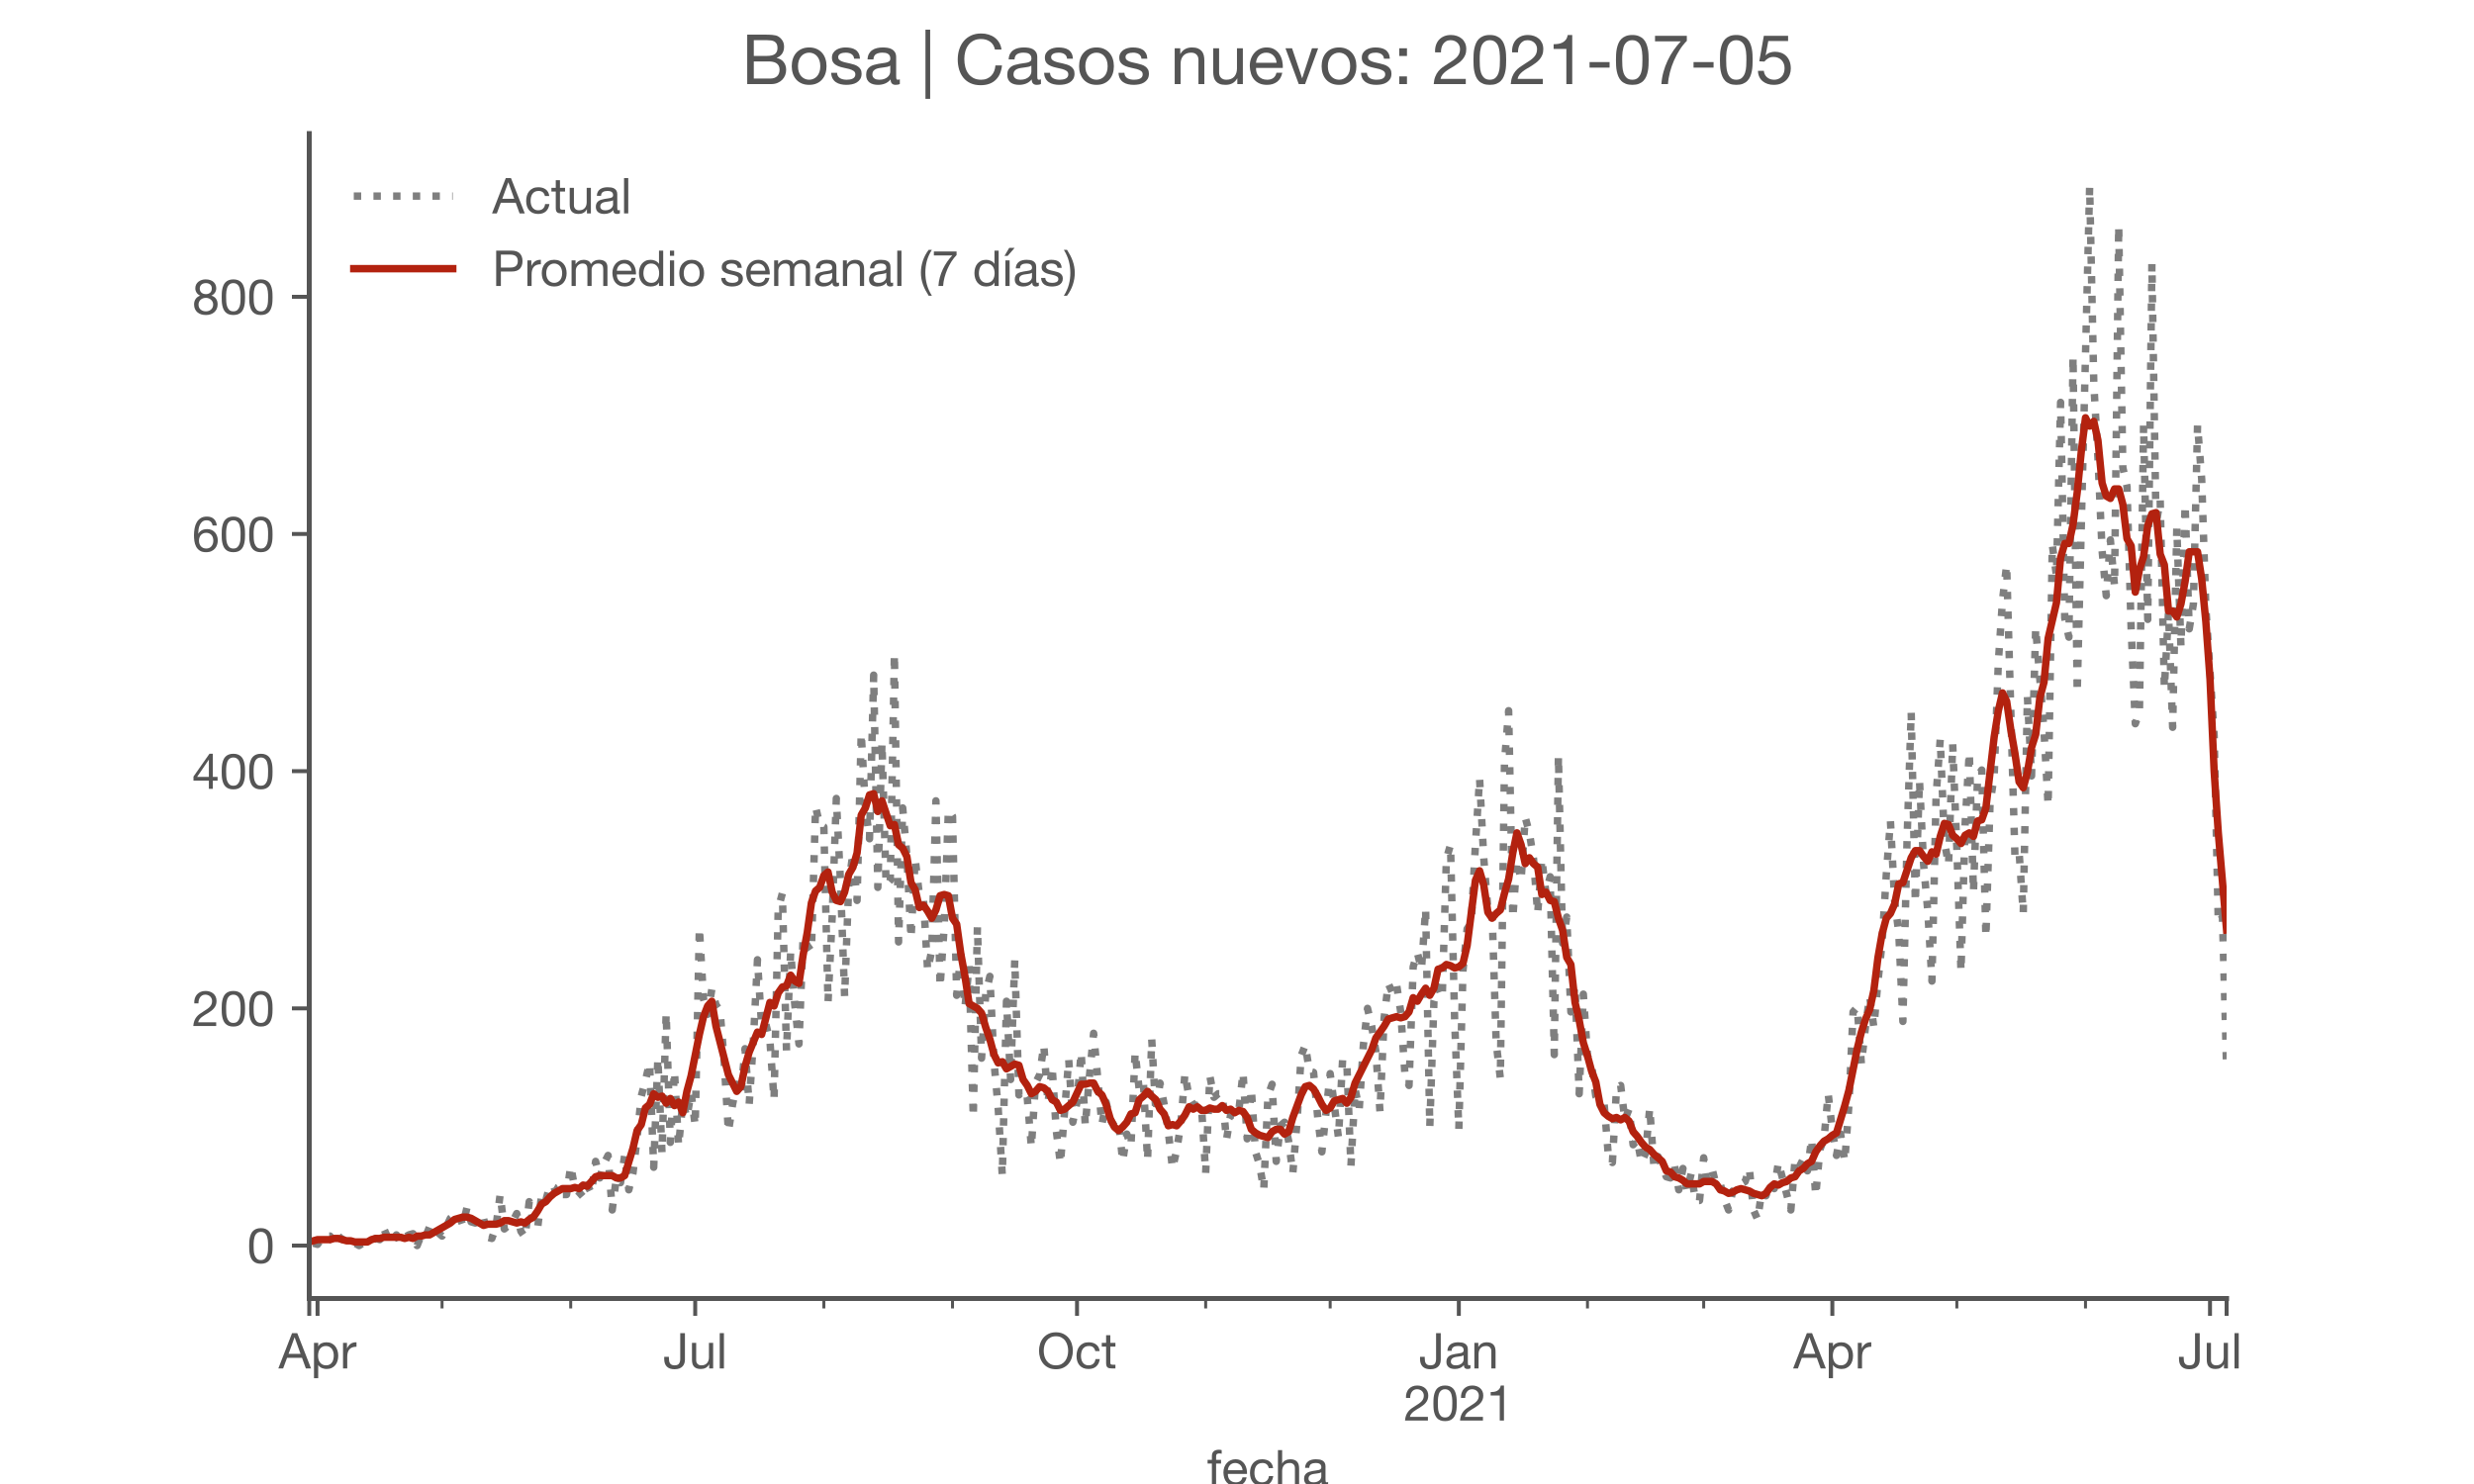 <?xml version="1.0" encoding="utf-8" standalone="no"?>
<!DOCTYPE svg PUBLIC "-//W3C//DTD SVG 1.1//EN"
  "http://www.w3.org/Graphics/SVG/1.1/DTD/svg11.dtd">
<!-- Created with matplotlib (https://matplotlib.org/) -->
<svg height="300pt" version="1.1" viewBox="0 0 500 300" width="500pt" xmlns="http://www.w3.org/2000/svg" xmlns:xlink="http://www.w3.org/1999/xlink">
 <defs>
  <style type="text/css">*{stroke-linecap:butt;stroke-linejoin:round;}</style>
 </defs>
 <g id="figure_1">
  <g id="patch_1">
   <path d="M 0 300 
L 500 300 
L 500 0 
L 0 0 
z
" style="fill:#ffffff;"/>
  </g>
  <g id="axes_1">
   <g id="patch_2">
    <path d="M 62.5 262.5 
L 450 262.5 
L 450 27 
L 62.5 27 
z
" style="fill:#ffffff;"/>
   </g>
   <g id="matplotlib.axis_1">
    <g id="xtick_1">
     <g id="line2d_1">
      <defs>
       <path d="M 0 0 
L 0 3.5 
" id="ma4891b07fe" style="stroke:#555555;stroke-width:0.8;"/>
      </defs>
      <g>
       <use style="fill:#555555;stroke:#555555;stroke-width:0.8;" x="62.5" xlink:href="#ma4891b07fe" y="262.5"/>
      </g>
     </g>
    </g>
    <g id="xtick_2">
     <g id="line2d_2">
      <g>
       <use style="fill:#555555;stroke:#555555;stroke-width:0.8;" x="64.177" xlink:href="#ma4891b07fe" y="262.5"/>
      </g>
     </g>
     <g id="text_1">
      <!-- Apr -->
      <g style="fill:#555555;" transform="translate(56.308 276.641)scale(0.1 -0.1)">
       <defs>
        <path d="M 20.094 29.5 
L 32.203 62.797 
L 32.406 62.797 
L 44.297 29.5 
z
M 27.203 71.406 
L -0.594 0 
L 9.094 0 
L 17.094 21.5 
L 47.297 21.5 
L 55.094 0 
L 65.594 0 
L 37.703 71.406 
z
" id="HelveticaNeue-65"/>
        <path d="M 6.703 51.703 
L 6.703 -19.703 
L 15.203 -19.703 
L 15.203 6.906 
L 15.406 6.906 
Q 16.797 4.594 18.844 3.047 
Q 20.906 1.5 23.203 0.594 
Q 25.5 -0.297 27.844 -0.688 
Q 30.203 -1.094 32.094 -1.094 
Q 38 -1.094 42.453 1 
Q 46.906 3.094 49.844 6.75 
Q 52.797 10.406 54.25 15.297 
Q 55.703 20.203 55.703 25.703 
Q 55.703 31.203 54.203 36.094 
Q 52.703 41 49.75 44.75 
Q 46.797 48.5 42.344 50.703 
Q 37.906 52.906 31.906 52.906 
Q 26.5 52.906 22 50.953 
Q 17.5 49 15.406 44.703 
L 15.203 44.703 
L 15.203 51.703 
z
M 46.703 26.297 
Q 46.703 22.5 45.891 18.891 
Q 45.094 15.297 43.297 12.5 
Q 41.5 9.703 38.547 8 
Q 35.594 6.297 31.203 6.297 
Q 26.797 6.297 23.688 7.938 
Q 20.594 9.594 18.641 12.297 
Q 16.703 15 15.797 18.547 
Q 14.906 22.094 14.906 25.906 
Q 14.906 29.5 15.75 33 
Q 16.594 36.5 18.5 39.25 
Q 20.406 42 23.406 43.703 
Q 26.406 45.406 30.703 45.406 
Q 34.797 45.406 37.844 43.797 
Q 40.906 42.203 42.844 39.5 
Q 44.797 36.797 45.75 33.344 
Q 46.703 29.906 46.703 26.297 
z
" id="HelveticaNeue-112"/>
        <path d="M 6.094 51.703 
L 6.094 0 
L 14.594 0 
L 14.594 23 
Q 14.594 28 15.594 31.844 
Q 16.594 35.703 18.797 38.391 
Q 21 41.094 24.594 42.5 
Q 28.203 43.906 33.297 43.906 
L 33.297 52.906 
Q 26.406 53.094 21.906 50.094 
Q 17.406 47.094 14.297 40.797 
L 14.094 40.797 
L 14.094 51.703 
z
" id="HelveticaNeue-114"/>
       </defs>
       <use xlink:href="#HelveticaNeue-65"/>
       <use x="64.8" xlink:href="#HelveticaNeue-112"/>
       <use x="124.1" xlink:href="#HelveticaNeue-114"/>
      </g>
     </g>
    </g>
    <g id="xtick_3">
     <g id="line2d_3">
      <g>
       <use style="fill:#555555;stroke:#555555;stroke-width:0.8;" x="140.503" xlink:href="#ma4891b07fe" y="262.5"/>
      </g>
     </g>
     <g id="text_2">
      <!-- Jul -->
      <g style="fill:#555555;" transform="translate(134.018 276.641)scale(0.1 -0.1)">
       <defs>
        <path d="M 44.094 17.797 
L 44.094 71.406 
L 34.594 71.406 
L 34.594 19.203 
Q 34.594 13.297 32.141 9.797 
Q 29.703 6.297 23.203 6.297 
Q 19.703 6.297 17.453 7.344 
Q 15.203 8.406 13.953 10.297 
Q 12.703 12.203 12.203 14.797 
Q 11.703 17.406 11.703 20.5 
L 11.703 23.5 
L 2.203 23.5 
L 2.203 19.094 
Q 2.203 8.906 7.594 3.656 
Q 13 -1.594 23 -1.594 
Q 29 -1.594 33.047 0.047 
Q 37.094 1.703 39.547 4.453 
Q 42 7.203 43.047 10.703 
Q 44.094 14.203 44.094 17.797 
z
" id="HelveticaNeue-74"/>
        <path d="M 49.203 0 
L 49.203 51.703 
L 40.703 51.703 
L 40.703 22.5 
Q 40.703 19 39.75 16.047 
Q 38.797 13.094 36.891 10.891 
Q 35 8.703 32.141 7.5 
Q 29.297 6.297 25.406 6.297 
Q 20.5 6.297 17.703 9.094 
Q 14.906 11.906 14.906 16.703 
L 14.906 51.703 
L 6.406 51.703 
L 6.406 17.703 
Q 6.406 13.5 7.25 10.047 
Q 8.094 6.594 10.188 4.094 
Q 12.297 1.594 15.688 0.25 
Q 19.094 -1.094 24.203 -1.094 
Q 29.906 -1.094 34.094 1.156 
Q 38.297 3.406 41 8.203 
L 41.203 8.203 
L 41.203 0 
z
" id="HelveticaNeue-117"/>
        <path d="M 6.906 71.406 
L 6.906 0 
L 15.406 0 
L 15.406 71.406 
z
" id="HelveticaNeue-108"/>
       </defs>
       <use xlink:href="#HelveticaNeue-74"/>
       <use x="51.9" xlink:href="#HelveticaNeue-117"/>
       <use x="107.5" xlink:href="#HelveticaNeue-108"/>
      </g>
     </g>
    </g>
    <g id="xtick_4">
     <g id="line2d_4">
      <g>
       <use style="fill:#555555;stroke:#555555;stroke-width:0.8;" x="217.668" xlink:href="#ma4891b07fe" y="262.5"/>
      </g>
     </g>
     <g id="text_3">
      <!-- Oct -->
      <g style="fill:#555555;" transform="translate(209.608 276.641)scale(0.1 -0.1)">
       <defs>
        <path d="M 13.297 35.703 
Q 13.297 41.094 14.688 46.344 
Q 16.094 51.594 19.094 55.797 
Q 22.094 60 26.797 62.547 
Q 31.5 65.094 38 65.094 
Q 44.5 65.094 49.203 62.547 
Q 53.906 60 56.906 55.797 
Q 59.906 51.594 61.297 46.344 
Q 62.703 41.094 62.703 35.703 
Q 62.703 30.297 61.297 25.047 
Q 59.906 19.797 56.906 15.594 
Q 53.906 11.406 49.203 8.844 
Q 44.5 6.297 38 6.297 
Q 31.5 6.297 26.797 8.844 
Q 22.094 11.406 19.094 15.594 
Q 16.094 19.797 14.688 25.047 
Q 13.297 30.297 13.297 35.703 
z
M 3.797 35.703 
Q 3.797 28.406 5.938 21.656 
Q 8.094 14.906 12.391 9.703 
Q 16.703 4.5 23.094 1.453 
Q 29.5 -1.594 38 -1.594 
Q 46.5 -1.594 52.891 1.453 
Q 59.297 4.5 63.594 9.703 
Q 67.906 14.906 70.047 21.656 
Q 72.203 28.406 72.203 35.703 
Q 72.203 43 70.047 49.75 
Q 67.906 56.5 63.594 61.703 
Q 59.297 66.906 52.891 70 
Q 46.5 73.094 38 73.094 
Q 29.5 73.094 23.094 70 
Q 16.703 66.906 12.391 61.703 
Q 8.094 56.5 5.938 49.75 
Q 3.797 43 3.797 35.703 
z
" id="HelveticaNeue-79"/>
        <path d="M 41.5 35.094 
L 50.297 35.094 
Q 49.797 39.703 47.891 43.047 
Q 46 46.406 43.047 48.594 
Q 40.094 50.797 36.25 51.844 
Q 32.406 52.906 28 52.906 
Q 21.906 52.906 17.297 50.75 
Q 12.703 48.594 9.641 44.844 
Q 6.594 41.094 5.094 36.047 
Q 3.594 31 3.594 25.203 
Q 3.594 19.406 5.141 14.547 
Q 6.703 9.703 9.75 6.203 
Q 12.797 2.703 17.344 0.797 
Q 21.906 -1.094 27.797 -1.094 
Q 37.703 -1.094 43.453 4.094 
Q 49.203 9.297 50.594 18.906 
L 41.906 18.906 
Q 41.094 12.906 37.547 9.594 
Q 34 6.297 27.703 6.297 
Q 23.703 6.297 20.797 7.891 
Q 17.906 9.5 16.094 12.141 
Q 14.297 14.797 13.438 18.188 
Q 12.594 21.594 12.594 25.203 
Q 12.594 29.094 13.391 32.75 
Q 14.203 36.406 16.047 39.203 
Q 17.906 42 21 43.703 
Q 24.094 45.406 28.703 45.406 
Q 34.094 45.406 37.297 42.703 
Q 40.5 40 41.5 35.094 
z
" id="HelveticaNeue-99"/>
        <path d="M 18.203 51.703 
L 18.203 67.203 
L 9.703 67.203 
L 9.703 51.703 
L 0.906 51.703 
L 0.906 44.203 
L 9.703 44.203 
L 9.703 11.297 
Q 9.703 7.703 10.391 5.5 
Q 11.094 3.297 12.547 2.094 
Q 14 0.906 16.344 0.453 
Q 18.703 0 22 0 
L 28.5 0 
L 28.5 7.5 
L 24.594 7.5 
Q 22.594 7.5 21.344 7.641 
Q 20.094 7.797 19.391 8.297 
Q 18.703 8.797 18.453 9.688 
Q 18.203 10.594 18.203 12.094 
L 18.203 44.203 
L 28.5 44.203 
L 28.5 51.703 
z
" id="HelveticaNeue-116"/>
       </defs>
       <use xlink:href="#HelveticaNeue-79"/>
       <use x="76" xlink:href="#HelveticaNeue-99"/>
       <use x="129.7" xlink:href="#HelveticaNeue-116"/>
      </g>
     </g>
    </g>
    <g id="xtick_5">
     <g id="line2d_5">
      <g>
       <use style="fill:#555555;stroke:#555555;stroke-width:0.8;" x="294.832" xlink:href="#ma4891b07fe" y="262.5"/>
      </g>
     </g>
     <g id="text_4">
      <!-- Jan -->
      <g style="fill:#555555;" transform="translate(286.772 276.641)scale(0.1 -0.1)">
       <defs>
        <path d="M 52.203 0.203 
Q 50 -1.094 46.094 -1.094 
Q 42.797 -1.094 40.844 0.75 
Q 38.906 2.594 38.906 6.797 
Q 35.406 2.594 30.75 0.75 
Q 26.094 -1.094 20.703 -1.094 
Q 17.203 -1.094 14.047 -0.297 
Q 10.906 0.5 8.594 2.203 
Q 6.297 3.906 4.938 6.656 
Q 3.594 9.406 3.594 13.297 
Q 3.594 17.703 5.094 20.5 
Q 6.594 23.297 9.047 25.047 
Q 11.5 26.797 14.641 27.688 
Q 17.797 28.594 21.094 29.203 
Q 24.594 29.906 27.75 30.25 
Q 30.906 30.594 33.297 31.25 
Q 35.703 31.906 37.094 33.156 
Q 38.5 34.406 38.5 36.797 
Q 38.5 39.594 37.453 41.297 
Q 36.406 43 34.75 43.891 
Q 33.094 44.797 31.047 45.094 
Q 29 45.406 27 45.406 
Q 21.594 45.406 18 43.344 
Q 14.406 41.297 14.094 35.594 
L 5.594 35.594 
Q 5.797 40.406 7.594 43.703 
Q 9.406 47 12.406 49.047 
Q 15.406 51.094 19.25 52 
Q 23.094 52.906 27.5 52.906 
Q 31 52.906 34.453 52.406 
Q 37.906 51.906 40.703 50.344 
Q 43.5 48.797 45.203 46 
Q 46.906 43.203 46.906 38.703 
L 46.906 12.094 
Q 46.906 9.094 47.25 7.688 
Q 47.594 6.297 49.594 6.297 
Q 50.703 6.297 52.203 6.797 
z
M 38.406 26.703 
Q 36.797 25.5 34.188 24.953 
Q 31.594 24.406 28.75 24.047 
Q 25.906 23.703 23 23.25 
Q 20.094 22.797 17.797 21.797 
Q 15.5 20.797 14.047 18.938 
Q 12.594 17.094 12.594 13.906 
Q 12.594 11.797 13.438 10.344 
Q 14.297 8.906 15.641 8 
Q 17 7.094 18.797 6.688 
Q 20.594 6.297 22.594 6.297 
Q 26.797 6.297 29.797 7.438 
Q 32.797 8.594 34.688 10.344 
Q 36.594 12.094 37.5 14.141 
Q 38.406 16.203 38.406 18 
z
" id="HelveticaNeue-97"/>
        <path d="M 6.406 51.703 
L 6.406 0 
L 14.906 0 
L 14.906 29.203 
Q 14.906 32.703 15.844 35.641 
Q 16.797 38.594 18.688 40.797 
Q 20.594 43 23.438 44.203 
Q 26.297 45.406 30.203 45.406 
Q 35.094 45.406 37.891 42.594 
Q 40.703 39.797 40.703 35 
L 40.703 0 
L 49.203 0 
L 49.203 34 
Q 49.203 38.203 48.344 41.641 
Q 47.5 45.094 45.391 47.594 
Q 43.297 50.094 39.891 51.5 
Q 36.5 52.906 31.406 52.906 
Q 19.906 52.906 14.594 43.5 
L 14.406 43.5 
L 14.406 51.703 
z
" id="HelveticaNeue-110"/>
       </defs>
       <use xlink:href="#HelveticaNeue-74"/>
       <use x="51.9" xlink:href="#HelveticaNeue-97"/>
       <use x="105.6" xlink:href="#HelveticaNeue-110"/>
      </g>
      <!-- 2021 -->
      <g style="fill:#555555;" transform="translate(283.714 287.18)scale(0.1 -0.1)">
       <defs>
        <path d="M 4.406 45.797 
L 12.906 45.797 
Q 12.797 49 13.547 52.141 
Q 14.297 55.297 16 57.797 
Q 17.703 60.297 20.344 61.844 
Q 23 63.406 26.703 63.406 
Q 29.5 63.406 32 62.5 
Q 34.5 61.594 36.344 59.891 
Q 38.203 58.203 39.297 55.844 
Q 40.406 53.5 40.406 50.594 
Q 40.406 46.906 39.25 44.094 
Q 38.094 41.297 35.844 38.891 
Q 33.594 36.5 30.188 34.141 
Q 26.797 31.797 22.297 29 
Q 18.594 26.797 15.188 24.297 
Q 11.797 21.797 9.094 18.5 
Q 6.406 15.203 4.656 10.75 
Q 2.906 6.297 2.406 0 
L 48.703 0 
L 48.703 7.5 
L 12.297 7.5 
Q 12.906 10.797 14.844 13.344 
Q 16.797 15.906 19.547 18.094 
Q 22.297 20.297 25.594 22.25 
Q 28.906 24.203 32.203 26.203 
Q 35.5 28.297 38.594 30.594 
Q 41.703 32.906 44.094 35.75 
Q 46.5 38.594 47.953 42.188 
Q 49.406 45.797 49.406 50.5 
Q 49.406 55.5 47.656 59.297 
Q 45.906 63.094 42.906 65.641 
Q 39.906 68.203 35.844 69.547 
Q 31.797 70.906 27.203 70.906 
Q 21.594 70.906 17.188 69 
Q 12.797 67.094 9.844 63.75 
Q 6.906 60.406 5.5 55.797 
Q 4.094 51.203 4.406 45.797 
z
" id="HelveticaNeue-50"/>
        <path d="M 13.203 34.906 
Q 13.203 37.5 13.25 40.641 
Q 13.297 43.797 13.75 46.938 
Q 14.203 50.094 15.047 53.094 
Q 15.906 56.094 17.547 58.344 
Q 19.203 60.594 21.703 62 
Q 24.203 63.406 27.797 63.406 
Q 31.406 63.406 33.906 62 
Q 36.406 60.594 38.047 58.344 
Q 39.703 56.094 40.547 53.094 
Q 41.406 50.094 41.844 46.938 
Q 42.297 43.797 42.344 40.641 
Q 42.406 37.5 42.406 34.906 
Q 42.406 30.906 42.156 25.953 
Q 41.906 21 40.547 16.641 
Q 39.203 12.297 36.203 9.297 
Q 33.203 6.297 27.797 6.297 
Q 22.406 6.297 19.406 9.297 
Q 16.406 12.297 15.047 16.641 
Q 13.703 21 13.453 25.953 
Q 13.203 30.906 13.203 34.906 
z
M 4.203 34.797 
Q 4.203 30.906 4.391 26.703 
Q 4.594 22.5 5.391 18.5 
Q 6.203 14.5 7.703 10.953 
Q 9.203 7.406 11.797 4.703 
Q 14.406 2 18.344 0.453 
Q 22.297 -1.094 27.797 -1.094 
Q 33.406 -1.094 37.297 0.453 
Q 41.203 2 43.797 4.703 
Q 46.406 7.406 47.906 10.953 
Q 49.406 14.5 50.203 18.5 
Q 51 22.5 51.203 26.703 
Q 51.406 30.906 51.406 34.797 
Q 51.406 38.703 51.203 42.891 
Q 51 47.094 50.203 51.094 
Q 49.406 55.094 47.906 58.688 
Q 46.406 62.297 43.797 65 
Q 41.203 67.703 37.25 69.297 
Q 33.297 70.906 27.797 70.906 
Q 22.297 70.906 18.344 69.297 
Q 14.406 67.703 11.797 65 
Q 9.203 62.297 7.703 58.688 
Q 6.203 55.094 5.391 51.094 
Q 4.594 47.094 4.391 42.891 
Q 4.203 38.703 4.203 34.797 
z
" id="HelveticaNeue-48"/>
        <path d="M 35.594 0 
L 35.594 70.906 
L 29.094 70.906 
Q 28.406 66.906 26.5 64.297 
Q 24.594 61.703 21.844 60.203 
Q 19.094 58.703 15.688 58.141 
Q 12.297 57.594 8.703 57.594 
L 8.703 50.797 
L 27.094 50.797 
L 27.094 0 
z
" id="HelveticaNeue-49"/>
       </defs>
       <use xlink:href="#HelveticaNeue-50"/>
       <use x="55.6" xlink:href="#HelveticaNeue-48"/>
       <use x="111.2" xlink:href="#HelveticaNeue-50"/>
       <use x="166.8" xlink:href="#HelveticaNeue-49"/>
      </g>
     </g>
    </g>
    <g id="xtick_6">
     <g id="line2d_6">
      <g>
       <use style="fill:#555555;stroke:#555555;stroke-width:0.8;" x="370.319" xlink:href="#ma4891b07fe" y="262.5"/>
      </g>
     </g>
     <g id="text_5">
      <!-- Apr -->
      <g style="fill:#555555;" transform="translate(362.45 276.641)scale(0.1 -0.1)">
       <use xlink:href="#HelveticaNeue-65"/>
       <use x="64.8" xlink:href="#HelveticaNeue-112"/>
       <use x="124.1" xlink:href="#HelveticaNeue-114"/>
      </g>
     </g>
    </g>
    <g id="xtick_7">
     <g id="line2d_7">
      <g>
       <use style="fill:#555555;stroke:#555555;stroke-width:0.8;" x="446.645" xlink:href="#ma4891b07fe" y="262.5"/>
      </g>
     </g>
     <g id="text_6">
      <!-- Jul -->
      <g style="fill:#555555;" transform="translate(440.16 276.641)scale(0.1 -0.1)">
       <use xlink:href="#HelveticaNeue-74"/>
       <use x="51.9" xlink:href="#HelveticaNeue-117"/>
       <use x="107.5" xlink:href="#HelveticaNeue-108"/>
      </g>
     </g>
    </g>
    <g id="xtick_8">
     <g id="line2d_8">
      <g>
       <use style="fill:#555555;stroke:#555555;stroke-width:0.8;" x="450" xlink:href="#ma4891b07fe" y="262.5"/>
      </g>
     </g>
    </g>
    <g id="xtick_9">
     <g id="line2d_9">
      <defs>
       <path d="M 0 0 
L 0 2 
" id="m9f11e398ef" style="stroke:#555555;stroke-width:0.6;"/>
      </defs>
      <g>
       <use style="fill:#555555;stroke:#555555;stroke-width:0.6;" x="89.34" xlink:href="#m9f11e398ef" y="262.5"/>
      </g>
     </g>
    </g>
    <g id="xtick_10">
     <g id="line2d_10">
      <g>
       <use style="fill:#555555;stroke:#555555;stroke-width:0.6;" x="115.341" xlink:href="#m9f11e398ef" y="262.5"/>
      </g>
     </g>
    </g>
    <g id="xtick_11">
     <g id="line2d_11">
      <g>
       <use style="fill:#555555;stroke:#555555;stroke-width:0.6;" x="166.504" xlink:href="#m9f11e398ef" y="262.5"/>
      </g>
     </g>
    </g>
    <g id="xtick_12">
     <g id="line2d_12">
      <g>
       <use style="fill:#555555;stroke:#555555;stroke-width:0.6;" x="192.505" xlink:href="#m9f11e398ef" y="262.5"/>
      </g>
     </g>
    </g>
    <g id="xtick_13">
     <g id="line2d_13">
      <g>
       <use style="fill:#555555;stroke:#555555;stroke-width:0.6;" x="243.669" xlink:href="#m9f11e398ef" y="262.5"/>
      </g>
     </g>
    </g>
    <g id="xtick_14">
     <g id="line2d_14">
      <g>
       <use style="fill:#555555;stroke:#555555;stroke-width:0.6;" x="268.831" xlink:href="#m9f11e398ef" y="262.5"/>
      </g>
     </g>
    </g>
    <g id="xtick_15">
     <g id="line2d_15">
      <g>
       <use style="fill:#555555;stroke:#555555;stroke-width:0.6;" x="320.833" xlink:href="#m9f11e398ef" y="262.5"/>
      </g>
     </g>
    </g>
    <g id="xtick_16">
     <g id="line2d_16">
      <g>
       <use style="fill:#555555;stroke:#555555;stroke-width:0.6;" x="344.318" xlink:href="#m9f11e398ef" y="262.5"/>
      </g>
     </g>
    </g>
    <g id="xtick_17">
     <g id="line2d_17">
      <g>
       <use style="fill:#555555;stroke:#555555;stroke-width:0.6;" x="395.482" xlink:href="#m9f11e398ef" y="262.5"/>
      </g>
     </g>
    </g>
    <g id="xtick_18">
     <g id="line2d_18">
      <g>
       <use style="fill:#555555;stroke:#555555;stroke-width:0.6;" x="421.483" xlink:href="#m9f11e398ef" y="262.5"/>
      </g>
     </g>
    </g>
    <g id="text_7">
     <!-- fecha -->
     <g style="fill:#555555;" transform="translate(243.935 300.291)scale(0.1 -0.1)">
      <defs>
       <path d="M 9.906 44.203 
L 9.906 0 
L 18.406 0 
L 18.406 44.203 
L 28.406 44.203 
L 28.406 51.703 
L 18.406 51.703 
L 18.406 58.906 
Q 18.406 62.297 20.094 63.5 
Q 21.797 64.703 24.906 64.703 
Q 26 64.703 27.297 64.547 
Q 28.594 64.406 29.703 64 
L 29.703 71.406 
Q 28.5 71.797 26.953 72 
Q 25.406 72.203 24.203 72.203 
Q 17.203 72.203 13.547 68.953 
Q 9.906 65.703 9.906 59.406 
L 9.906 51.703 
L 1.203 51.703 
L 1.203 44.203 
z
" id="HelveticaNeue-102"/>
       <path d="M 42.297 30.797 
L 12.594 30.797 
Q 12.797 33.797 13.891 36.438 
Q 15 39.094 16.891 41.094 
Q 18.797 43.094 21.438 44.25 
Q 24.094 45.406 27.406 45.406 
Q 30.594 45.406 33.25 44.25 
Q 35.906 43.094 37.844 41.141 
Q 39.797 39.203 40.938 36.5 
Q 42.094 33.797 42.297 30.797 
z
M 50.5 16.406 
L 42.094 16.406 
Q 41 11.297 37.547 8.797 
Q 34.094 6.297 28.703 6.297 
Q 24.5 6.297 21.391 7.688 
Q 18.297 9.094 16.297 11.438 
Q 14.297 13.797 13.391 16.844 
Q 12.5 19.906 12.594 23.297 
L 51.297 23.297 
Q 51.5 28 50.453 33.203 
Q 49.406 38.406 46.656 42.797 
Q 43.906 47.203 39.344 50.047 
Q 34.797 52.906 27.906 52.906 
Q 22.594 52.906 18.141 50.906 
Q 13.703 48.906 10.453 45.297 
Q 7.203 41.703 5.391 36.797 
Q 3.594 31.906 3.594 26 
Q 3.797 20.094 5.344 15.094 
Q 6.906 10.094 10 6.5 
Q 13.094 2.906 17.641 0.906 
Q 22.203 -1.094 28.406 -1.094 
Q 37.203 -1.094 43 3.297 
Q 48.797 7.703 50.5 16.406 
z
" id="HelveticaNeue-101"/>
       <path d="M 6.406 71.406 
L 6.406 0 
L 14.906 0 
L 14.906 29.203 
Q 14.906 32.703 15.844 35.641 
Q 16.797 38.594 18.688 40.797 
Q 20.594 43 23.438 44.203 
Q 26.297 45.406 30.203 45.406 
Q 35.094 45.406 37.891 42.594 
Q 40.703 39.797 40.703 35 
L 40.703 0 
L 49.203 0 
L 49.203 34 
Q 49.203 38.203 48.344 41.641 
Q 47.5 45.094 45.391 47.594 
Q 43.297 50.094 39.891 51.5 
Q 36.5 52.906 31.406 52.906 
Q 29.094 52.906 26.641 52.406 
Q 24.203 51.906 21.953 50.844 
Q 19.703 49.797 17.891 48.141 
Q 16.094 46.5 15.094 44.094 
L 14.906 44.094 
L 14.906 71.406 
z
" id="HelveticaNeue-104"/>
      </defs>
      <use xlink:href="#HelveticaNeue-102"/>
      <use x="29.6" xlink:href="#HelveticaNeue-101"/>
      <use x="83.3" xlink:href="#HelveticaNeue-99"/>
      <use x="137" xlink:href="#HelveticaNeue-104"/>
      <use x="192.6" xlink:href="#HelveticaNeue-97"/>
     </g>
    </g>
   </g>
   <g id="matplotlib.axis_2">
    <g id="ytick_1">
     <g id="line2d_19">
      <defs>
       <path d="M 0 0 
L -3.5 0 
" id="m75b88dfcef" style="stroke:#555555;stroke-width:0.8;"/>
      </defs>
      <g>
       <use style="fill:#555555;stroke:#555555;stroke-width:0.8;" x="62.5" xlink:href="#m75b88dfcef" y="251.795"/>
      </g>
     </g>
     <g id="text_8">
      <!-- 0 -->
      <g style="fill:#555555;" transform="translate(49.941 255.366)scale(0.1 -0.1)">
       <use xlink:href="#HelveticaNeue-48"/>
      </g>
     </g>
    </g>
    <g id="ytick_2">
     <g id="line2d_20">
      <g>
       <use style="fill:#555555;stroke:#555555;stroke-width:0.8;" x="62.5" xlink:href="#m75b88dfcef" y="203.847"/>
      </g>
     </g>
     <g id="text_9">
      <!-- 200 -->
      <g style="fill:#555555;" transform="translate(38.822 207.417)scale(0.1 -0.1)">
       <use xlink:href="#HelveticaNeue-50"/>
       <use x="55.6" xlink:href="#HelveticaNeue-48"/>
       <use x="111.2" xlink:href="#HelveticaNeue-48"/>
      </g>
     </g>
    </g>
    <g id="ytick_3">
     <g id="line2d_21">
      <g>
       <use style="fill:#555555;stroke:#555555;stroke-width:0.8;" x="62.5" xlink:href="#m75b88dfcef" y="155.898"/>
      </g>
     </g>
     <g id="text_10">
      <!-- 400 -->
      <g style="fill:#555555;" transform="translate(38.822 159.468)scale(0.1 -0.1)">
       <defs>
        <path d="M 33.906 24.094 
L 10.094 24.094 
L 33.703 58.797 
L 33.906 58.797 
z
M 41.906 24.094 
L 41.906 70.906 
L 35.094 70.906 
L 2.797 24.797 
L 2.797 16.594 
L 33.906 16.594 
L 33.906 0 
L 41.906 0 
L 41.906 16.594 
L 51.5 16.594 
L 51.5 24.094 
z
" id="HelveticaNeue-52"/>
       </defs>
       <use xlink:href="#HelveticaNeue-52"/>
       <use x="55.6" xlink:href="#HelveticaNeue-48"/>
       <use x="111.2" xlink:href="#HelveticaNeue-48"/>
      </g>
     </g>
    </g>
    <g id="ytick_4">
     <g id="line2d_22">
      <g>
       <use style="fill:#555555;stroke:#555555;stroke-width:0.8;" x="62.5" xlink:href="#m75b88dfcef" y="107.949"/>
      </g>
     </g>
     <g id="text_11">
      <!-- 600 -->
      <g style="fill:#555555;" transform="translate(38.822 111.52)scale(0.1 -0.1)">
       <defs>
        <path d="M 41.406 52.797 
L 49.906 52.797 
Q 49.094 61.594 43.891 66.25 
Q 38.703 70.906 29.906 70.906 
Q 22.297 70.906 17.297 67.703 
Q 12.297 64.5 9.297 59.203 
Q 6.297 53.906 5.047 47.047 
Q 3.797 40.203 3.797 32.906 
Q 3.797 27.297 4.641 21.297 
Q 5.5 15.297 8.094 10.297 
Q 10.703 5.297 15.5 2.094 
Q 20.297 -1.094 28.203 -1.094 
Q 34.906 -1.094 39.453 1.156 
Q 44 3.406 46.75 6.844 
Q 49.5 10.297 50.703 14.5 
Q 51.906 18.703 51.906 22.594 
Q 51.906 27.5 50.406 31.703 
Q 48.906 35.906 46.156 39 
Q 43.406 42.094 39.344 43.844 
Q 35.297 45.594 30.203 45.594 
Q 24.406 45.594 19.953 43.391 
Q 15.5 41.203 12.5 36.297 
L 12.297 36.5 
Q 12.406 40.594 13.094 45.297 
Q 13.797 50 15.641 54.047 
Q 17.5 58.094 20.797 60.75 
Q 24.094 63.406 29.5 63.406 
Q 34.594 63.406 37.688 60.5 
Q 40.797 57.594 41.406 52.797 
z
M 28.594 38.094 
Q 32.203 38.094 34.891 36.797 
Q 37.594 35.5 39.391 33.344 
Q 41.203 31.203 42.047 28.25 
Q 42.906 25.297 42.906 22 
Q 42.906 18.906 41.953 16.047 
Q 41 13.203 39.203 11 
Q 37.406 8.797 34.75 7.547 
Q 32.094 6.297 28.594 6.297 
Q 25.094 6.297 22.344 7.547 
Q 19.594 8.797 17.75 10.891 
Q 15.906 13 14.906 15.891 
Q 13.906 18.797 13.906 22.094 
Q 13.906 25.406 14.844 28.344 
Q 15.797 31.297 17.688 33.438 
Q 19.594 35.594 22.297 36.844 
Q 25 38.094 28.594 38.094 
z
" id="HelveticaNeue-54"/>
       </defs>
       <use xlink:href="#HelveticaNeue-54"/>
       <use x="55.6" xlink:href="#HelveticaNeue-48"/>
       <use x="111.2" xlink:href="#HelveticaNeue-48"/>
      </g>
     </g>
    </g>
    <g id="ytick_5">
     <g id="line2d_23">
      <g>
       <use style="fill:#555555;stroke:#555555;stroke-width:0.8;" x="62.5" xlink:href="#m75b88dfcef" y="60.001"/>
      </g>
     </g>
     <g id="text_12">
      <!-- 800 -->
      <g style="fill:#555555;" transform="translate(38.822 63.571)scale(0.1 -0.1)">
       <defs>
        <path d="M 15.5 52.5 
Q 15.5 55.203 16.5 57.203 
Q 17.5 59.203 19.141 60.594 
Q 20.797 62 23.094 62.703 
Q 25.406 63.406 27.906 63.406 
Q 33.094 63.406 36.438 60.656 
Q 39.797 57.906 39.797 52.5 
Q 39.797 47.094 36.5 44.094 
Q 33.203 41.094 28.094 41.094 
Q 25.5 41.094 23.203 41.797 
Q 20.906 42.5 19.203 43.891 
Q 17.5 45.297 16.5 47.438 
Q 15.5 49.594 15.5 52.5 
z
M 6.5 52.797 
Q 6.5 48 9.203 43.953 
Q 11.906 39.906 16.406 38.094 
Q 10.406 36 7.203 31.344 
Q 4 26.703 4 20.406 
Q 4 15 5.844 10.953 
Q 7.703 6.906 10.953 4.203 
Q 14.203 1.5 18.594 0.203 
Q 23 -1.094 28.094 -1.094 
Q 33 -1.094 37.297 0.297 
Q 41.594 1.703 44.75 4.453 
Q 47.906 7.203 49.75 11.203 
Q 51.594 15.203 51.594 20.406 
Q 51.594 27 48.5 31.547 
Q 45.406 36.094 39 38.094 
Q 43.5 40.094 46.141 44.047 
Q 48.797 48 48.797 52.797 
Q 48.797 56.203 47.594 59.453 
Q 46.406 62.703 43.844 65.25 
Q 41.297 67.797 37.188 69.344 
Q 33.094 70.906 27.297 70.906 
Q 23.203 70.906 19.453 69.703 
Q 15.703 68.5 12.797 66.203 
Q 9.906 63.906 8.203 60.547 
Q 6.5 57.203 6.5 52.797 
z
M 13 20 
Q 13 23.094 14.141 25.594 
Q 15.297 28.094 17.344 29.891 
Q 19.406 31.703 22.156 32.641 
Q 24.906 33.594 28 33.594 
Q 31 33.594 33.641 32.547 
Q 36.297 31.5 38.297 29.703 
Q 40.297 27.906 41.438 25.453 
Q 42.594 23 42.594 20.094 
Q 42.594 17.094 41.547 14.594 
Q 40.5 12.094 38.547 10.25 
Q 36.594 8.406 33.938 7.344 
Q 31.297 6.297 28.094 6.297 
Q 21.5 6.297 17.25 9.938 
Q 13 13.594 13 20 
z
" id="HelveticaNeue-56"/>
       </defs>
       <use xlink:href="#HelveticaNeue-56"/>
       <use x="55.6" xlink:href="#HelveticaNeue-48"/>
       <use x="111.2" xlink:href="#HelveticaNeue-48"/>
      </g>
     </g>
    </g>
   </g>
   <g id="line2d_24">
    <path clip-path="url(#pc2971a8a6a)" d="M 63.339 251.316 
L 64.177 251.556 
L 65.016 250.357 
L 65.855 249.878 
L 66.694 249.878 
L 67.532 251.556 
L 68.371 249.878 
L 69.21 250.597 
L 70.887 250.597 
L 71.726 251.316 
L 72.565 251.795 
L 73.404 251.316 
L 75.081 250.836 
L 75.92 250.357 
L 76.759 250.597 
L 77.597 248.439 
L 78.436 250.357 
L 79.275 250.836 
L 80.114 249.638 
L 80.952 251.316 
L 81.791 250.117 
L 82.63 249.638 
L 83.469 249.398 
L 84.307 251.795 
L 85.146 249.638 
L 85.985 250.117 
L 86.824 247.96 
L 87.662 249.398 
L 88.501 249.158 
L 89.34 249.878 
L 91.017 246.281 
L 91.856 245.562 
L 92.695 245.322 
L 93.534 247.72 
L 94.372 244.124 
L 95.211 247.001 
L 96.05 247.24 
L 96.889 246.042 
L 97.727 246.281 
L 98.566 250.117 
L 99.405 250.357 
L 100.244 247.96 
L 101.082 241.486 
L 101.921 248.439 
L 103.598 247.001 
L 104.437 245.322 
L 105.276 248.919 
L 106.115 250.117 
L 106.953 242.925 
L 107.792 247.24 
L 108.631 248.439 
L 109.47 241.486 
L 110.308 242.685 
L 111.147 239.569 
L 111.986 240.048 
L 112.825 242.445 
L 113.663 241.486 
L 114.502 241.486 
L 115.341 235.733 
L 116.18 240.288 
L 117.018 241.007 
L 117.857 241.966 
L 118.696 239.569 
L 119.535 241.247 
L 120.373 234.774 
L 121.212 238.13 
L 122.051 235.253 
L 122.89 233.575 
L 123.728 244.603 
L 124.567 238.13 
L 125.406 239.089 
L 126.245 233.575 
L 127.083 240.528 
L 127.922 237.171 
L 128.761 229.979 
L 129.6 221.588 
L 130.438 218.471 
L 131.277 214.875 
L 132.116 235.972 
L 132.955 213.916 
L 133.793 233.095 
L 134.632 204.806 
L 135.471 230.938 
L 136.31 216.553 
L 137.148 231.657 
L 137.987 222.786 
L 138.826 225.903 
L 139.665 220.869 
L 140.503 227.581 
L 141.342 187.544 
L 142.181 201.929 
L 143.019 205.045 
L 143.858 200.011 
L 144.697 203.128 
L 145.536 204.326 
L 146.374 214.875 
L 147.213 228.78 
L 148.052 223.266 
L 148.891 219.19 
L 149.729 221.348 
L 150.568 211.998 
L 151.407 223.266 
L 152.246 210.56 
L 153.084 194.017 
L 153.923 207.443 
L 154.762 206.963 
L 155.601 210.32 
L 156.439 222.307 
L 157.278 183.708 
L 158.117 180.592 
L 158.956 212.478 
L 159.794 192.339 
L 160.633 203.128 
L 161.472 211.039 
L 162.311 189.462 
L 163.149 191.14 
L 163.988 192.339 
L 164.827 163.09 
L 165.666 166.687 
L 166.504 167.166 
L 167.343 202.648 
L 168.182 185.387 
L 169.021 161.412 
L 169.859 178.194 
L 170.698 201.449 
L 171.537 178.674 
L 172.376 172.44 
L 173.214 182.03 
L 174.053 148.226 
L 174.892 163.09 
L 175.731 169.563 
L 176.569 136.479 
L 177.408 179.393 
L 178.247 150.144 
L 179.085 178.913 
L 179.924 177.954 
L 180.763 132.163 
L 181.602 190.421 
L 182.44 163.33 
L 183.279 172.92 
L 184.118 189.702 
L 184.957 173.639 
L 185.795 180.831 
L 186.634 181.79 
L 187.473 196.175 
L 188.312 192.099 
L 189.15 161.892 
L 189.989 199.531 
L 190.828 187.304 
L 191.667 163.81 
L 192.505 165.008 
L 193.344 201.21 
L 194.183 193.058 
L 195.022 203.607 
L 195.86 195.216 
L 196.699 225.903 
L 197.538 187.304 
L 198.377 213.916 
L 199.215 200.97 
L 200.054 197.374 
L 200.893 214.635 
L 201.732 223.985 
L 202.57 237.651 
L 203.409 202.408 
L 204.248 218.231 
L 205.087 194.017 
L 205.925 221.348 
L 206.764 220.389 
L 207.603 221.828 
L 208.442 231.897 
L 209.28 218.951 
L 210.119 217.272 
L 210.958 211.279 
L 211.797 223.026 
L 212.635 215.594 
L 213.474 228.54 
L 214.313 235.253 
L 215.99 214.156 
L 216.829 226.862 
L 217.668 222.786 
L 218.506 212.717 
L 219.345 227.581 
L 220.184 217.512 
L 221.023 208.881 
L 222.7 227.342 
L 223.539 222.786 
L 224.378 226.383 
L 225.216 227.581 
L 226.055 226.622 
L 226.894 234.774 
L 227.733 229.26 
L 228.571 231.657 
L 229.41 212.717 
L 230.249 220.389 
L 231.088 218.951 
L 231.926 234.534 
L 232.765 210.08 
L 233.604 224.944 
L 234.443 218.951 
L 235.281 223.266 
L 236.12 228.78 
L 236.959 236.212 
L 237.798 232.616 
L 238.636 227.342 
L 239.475 217.033 
L 240.314 221.828 
L 241.153 223.266 
L 242.83 223.745 
L 243.669 237.171 
L 244.508 217.512 
L 245.346 221.828 
L 246.185 221.108 
L 247.024 221.108 
L 247.863 230.458 
L 248.701 225.424 
L 249.54 225.903 
L 250.379 224.465 
L 251.218 216.793 
L 252.056 230.219 
L 252.895 220.149 
L 253.734 232.856 
L 254.573 235.493 
L 255.411 240.528 
L 256.25 221.588 
L 257.089 219.19 
L 257.927 234.774 
L 258.766 227.581 
L 259.605 226.862 
L 260.444 230.698 
L 261.282 237.171 
L 262.121 226.862 
L 262.96 213.437 
L 263.799 211.279 
L 264.637 216.553 
L 265.476 216.793 
L 266.315 225.903 
L 267.154 232.856 
L 268.831 217.033 
L 270.509 229.979 
L 271.347 214.156 
L 272.186 214.635 
L 273.025 235.733 
L 273.864 220.149 
L 274.702 224.225 
L 275.541 211.279 
L 276.38 203.847 
L 277.219 207.443 
L 278.057 212.478 
L 278.896 224.704 
L 279.735 205.765 
L 280.574 198.812 
L 281.412 200.73 
L 282.251 199.052 
L 283.09 204.566 
L 283.929 217.033 
L 284.767 219.43 
L 285.606 195.456 
L 286.445 192.579 
L 287.284 195.935 
L 288.122 183.708 
L 288.961 227.821 
L 289.8 202.408 
L 290.639 199.531 
L 291.477 201.689 
L 292.316 173.639 
L 293.155 170.762 
L 293.994 206.484 
L 294.832 228.301 
L 295.671 196.175 
L 296.51 187.784 
L 297.348 186.585 
L 298.187 170.762 
L 299.026 157.337 
L 299.865 173.399 
L 300.703 183.948 
L 301.542 183.948 
L 302.381 210.799 
L 303.22 217.992 
L 304.058 153.98 
L 304.897 143.671 
L 305.736 185.626 
L 306.575 173.879 
L 307.413 177.954 
L 308.252 165.248 
L 309.091 168.365 
L 309.93 173.639 
L 310.768 184.667 
L 311.607 173.639 
L 312.446 180.592 
L 313.285 177.235 
L 314.123 213.197 
L 314.962 152.781 
L 315.801 190.661 
L 316.64 185.387 
L 317.478 204.566 
L 318.317 199.292 
L 319.156 221.108 
L 319.995 200.97 
L 320.833 213.437 
L 321.672 215.354 
L 322.511 221.588 
L 323.35 222.547 
L 324.188 223.026 
L 325.027 233.335 
L 325.866 235.013 
L 326.705 219.91 
L 327.543 219.43 
L 328.382 226.383 
L 329.221 224.225 
L 330.06 231.417 
L 330.898 230.458 
L 331.737 235.013 
L 332.576 233.095 
L 333.415 223.985 
L 334.253 235.733 
L 335.092 233.815 
L 336.769 237.89 
L 337.608 238.13 
L 338.447 235.733 
L 339.286 240.528 
L 340.124 236.212 
L 340.963 240.767 
L 341.802 237.171 
L 342.641 242.685 
L 343.479 242.685 
L 344.318 234.054 
L 345.157 240.288 
L 345.996 236.212 
L 346.834 239.569 
L 347.673 239.329 
L 348.512 242.445 
L 349.351 244.603 
L 350.189 240.767 
L 351.028 240.288 
L 351.867 239.329 
L 352.706 238.849 
L 353.544 236.212 
L 354.383 244.603 
L 355.222 246.521 
L 356.061 240.767 
L 356.899 241.726 
L 357.738 239.329 
L 358.577 240.288 
L 359.416 235.013 
L 361.932 244.603 
L 362.771 234.534 
L 363.609 235.972 
L 364.448 234.294 
L 365.287 236.692 
L 366.126 230.219 
L 366.964 241.726 
L 367.803 232.376 
L 368.642 230.219 
L 369.481 221.108 
L 370.319 228.54 
L 371.158 233.575 
L 371.997 229.26 
L 372.835 234.774 
L 373.674 223.266 
L 374.513 204.566 
L 375.352 203.607 
L 376.19 215.115 
L 377.029 207.443 
L 377.868 201.449 
L 378.707 207.683 
L 379.545 198.333 
L 380.384 190.421 
L 381.223 176.756 
L 382.062 165.967 
L 382.9 182.03 
L 383.739 188.503 
L 384.578 206.484 
L 385.417 169.803 
L 386.255 143.911 
L 387.094 182.51 
L 387.933 157.816 
L 388.772 174.838 
L 389.61 184.188 
L 390.449 198.333 
L 391.288 160.933 
L 392.127 149.425 
L 392.965 170.043 
L 393.804 174.838 
L 394.643 150.384 
L 395.482 171.481 
L 396.32 196.415 
L 397.159 166.447 
L 397.998 152.062 
L 398.837 180.352 
L 399.675 156.857 
L 400.514 155.658 
L 401.353 189.462 
L 402.192 162.371 
L 403.03 156.857 
L 403.869 133.842 
L 404.708 121.375 
L 405.547 114.183 
L 407.224 173.16 
L 408.063 172.201 
L 408.902 184.667 
L 409.74 140.794 
L 410.579 156.857 
L 411.418 126.889 
L 413.095 147.747 
L 413.934 162.851 
L 414.773 110.107 
L 415.611 116.34 
L 416.45 81.338 
L 417.289 124.971 
L 418.128 128.807 
L 418.966 71.988 
L 419.805 140.075 
L 422.321 37.705 
L 423.16 77.502 
L 423.999 92.606 
L 424.838 111.306 
L 425.676 120.416 
L 426.515 109.148 
L 427.354 118.498 
L 428.193 45.616 
L 429.031 94.524 
L 429.87 98.36 
L 430.709 127.129 
L 431.548 146.308 
L 432.386 143.911 
L 433.225 85.893 
L 434.064 125.211 
L 434.903 53.288 
L 435.741 106.031 
L 436.58 100.997 
L 437.419 139.116 
L 438.258 123.772 
L 439.096 147.028 
L 439.935 106.751 
L 440.774 130.725 
L 441.613 101.956 
L 442.451 127.129 
L 443.29 122.094 
L 444.129 85.893 
L 444.968 96.921 
L 445.806 122.813 
L 447.484 148.706 
L 448.323 186.585 
L 449.161 185.387 
L 450 215.834 
L 450 215.834 
" style="fill:none;stroke:#000000;stroke-dasharray:1.5,2.475;stroke-dashoffset:0;stroke-opacity:0.5;stroke-width:1.5;"/>
   </g>
   <g id="line2d_25">
    <path clip-path="url(#pc2971a8a6a)" d="M 62.5 251.076 
L 64.177 250.597 
L 66.694 250.597 
L 67.532 250.357 
L 68.371 250.357 
L 70.049 250.836 
L 70.887 250.836 
L 71.726 251.076 
L 74.242 251.076 
L 75.081 250.597 
L 75.92 250.357 
L 76.759 250.357 
L 77.597 250.117 
L 80.952 250.117 
L 81.791 250.357 
L 82.63 250.117 
L 83.469 250.357 
L 84.307 249.878 
L 85.146 249.878 
L 85.985 249.638 
L 86.824 249.638 
L 91.017 247.24 
L 91.856 246.521 
L 93.534 246.042 
L 94.372 246.042 
L 95.211 246.281 
L 97.727 247.72 
L 98.566 247.48 
L 100.244 247.48 
L 101.082 247.24 
L 101.921 246.761 
L 102.76 246.761 
L 104.437 247.24 
L 105.276 247.001 
L 106.115 247.24 
L 106.953 246.521 
L 107.792 246.042 
L 108.631 244.843 
L 109.47 243.404 
L 110.308 242.925 
L 111.147 241.966 
L 111.986 241.247 
L 113.663 240.288 
L 115.341 240.288 
L 116.18 240.048 
L 117.018 240.288 
L 117.857 239.569 
L 118.696 239.808 
L 120.373 237.89 
L 121.212 237.651 
L 123.728 237.651 
L 124.567 238.13 
L 125.406 238.13 
L 126.245 237.651 
L 127.922 232.136 
L 128.761 228.54 
L 129.6 227.342 
L 130.438 223.985 
L 131.277 223.266 
L 132.116 221.108 
L 132.955 221.828 
L 133.793 221.588 
L 134.632 223.026 
L 135.471 222.067 
L 136.31 223.506 
L 137.148 222.786 
L 137.987 224.944 
L 138.826 220.629 
L 139.665 217.512 
L 141.342 209.121 
L 142.181 205.525 
L 143.019 203.367 
L 143.858 202.408 
L 144.697 207.443 
L 147.213 217.272 
L 148.891 220.629 
L 149.729 219.67 
L 150.568 215.594 
L 151.407 212.717 
L 153.084 208.642 
L 153.923 209.121 
L 155.601 202.648 
L 156.439 203.367 
L 157.278 200.73 
L 158.117 199.531 
L 158.956 199.292 
L 159.794 197.134 
L 160.633 198.333 
L 161.472 198.812 
L 162.311 193.058 
L 163.149 188.503 
L 163.988 182.51 
L 164.827 180.112 
L 165.666 179.393 
L 166.504 176.995 
L 167.343 176.276 
L 168.182 180.352 
L 169.021 182.03 
L 169.859 182.27 
L 170.698 180.352 
L 171.537 176.756 
L 172.376 175.317 
L 173.214 172.44 
L 174.053 164.769 
L 174.892 163.33 
L 175.731 160.693 
L 176.569 160.453 
L 177.408 164.049 
L 178.247 161.892 
L 179.924 166.926 
L 180.763 166.687 
L 181.602 170.762 
L 182.44 171.481 
L 183.279 173.16 
L 184.118 178.434 
L 184.957 179.872 
L 185.795 183.469 
L 186.634 182.989 
L 187.473 184.188 
L 188.312 185.626 
L 189.15 183.948 
L 189.989 181.071 
L 190.828 180.831 
L 191.667 181.071 
L 192.505 185.626 
L 193.344 186.825 
L 194.183 192.819 
L 195.022 197.374 
L 195.86 202.888 
L 197.538 203.847 
L 198.377 204.806 
L 199.215 207.683 
L 200.054 210.08 
L 200.893 213.197 
L 201.732 214.875 
L 202.57 214.635 
L 203.409 216.074 
L 205.087 215.115 
L 205.925 215.354 
L 206.764 218.231 
L 207.603 219.43 
L 208.442 221.108 
L 209.28 220.629 
L 210.119 219.67 
L 210.958 219.91 
L 211.797 220.629 
L 212.635 222.307 
L 213.474 222.786 
L 214.313 224.465 
L 215.152 224.225 
L 216.829 222.786 
L 218.506 219.19 
L 219.345 219.19 
L 220.184 218.951 
L 221.023 218.951 
L 221.861 220.629 
L 222.7 221.348 
L 223.539 223.266 
L 224.378 226.143 
L 225.216 227.821 
L 226.055 228.54 
L 226.894 227.821 
L 227.733 226.862 
L 228.571 225.184 
L 229.41 224.944 
L 230.249 222.307 
L 231.088 221.588 
L 231.926 220.629 
L 232.765 221.588 
L 233.604 222.307 
L 234.443 224.225 
L 235.281 225.184 
L 236.12 227.581 
L 236.959 227.342 
L 237.798 227.581 
L 238.636 226.622 
L 239.475 225.424 
L 240.314 223.745 
L 241.153 224.225 
L 241.991 223.745 
L 242.83 224.465 
L 243.669 224.465 
L 244.508 223.985 
L 245.346 224.225 
L 246.185 224.225 
L 247.024 223.506 
L 247.863 224.465 
L 248.701 224.225 
L 249.54 224.944 
L 250.379 224.465 
L 251.218 224.704 
L 252.056 225.903 
L 252.895 228.301 
L 253.734 229.02 
L 254.573 229.499 
L 256.25 229.979 
L 257.089 228.78 
L 257.927 228.301 
L 258.766 228.301 
L 259.605 229.26 
L 260.444 228.78 
L 261.282 225.903 
L 262.96 221.348 
L 263.799 219.67 
L 264.637 219.43 
L 265.476 220.149 
L 266.315 221.588 
L 267.154 223.266 
L 267.992 224.465 
L 268.831 223.985 
L 269.67 222.547 
L 271.347 222.067 
L 272.186 223.026 
L 273.025 221.828 
L 273.864 218.951 
L 277.219 212.238 
L 278.057 209.84 
L 279.735 207.443 
L 280.574 206.004 
L 282.251 205.525 
L 283.09 205.765 
L 283.929 205.525 
L 284.767 204.566 
L 285.606 201.689 
L 286.445 202.408 
L 287.284 200.97 
L 288.122 199.771 
L 288.961 201.21 
L 289.8 199.771 
L 290.639 195.935 
L 291.477 195.695 
L 292.316 194.976 
L 293.155 195.216 
L 293.994 195.695 
L 294.832 195.456 
L 295.671 194.737 
L 296.51 191.14 
L 298.187 177.954 
L 299.026 176.037 
L 299.865 178.913 
L 300.703 184.428 
L 301.542 185.626 
L 302.381 184.667 
L 303.22 183.948 
L 304.058 180.592 
L 304.897 177.715 
L 305.736 172.44 
L 306.575 168.365 
L 307.413 170.762 
L 308.252 174.598 
L 309.091 173.399 
L 309.93 174.598 
L 310.768 175.317 
L 311.607 180.831 
L 312.446 180.352 
L 313.285 182.03 
L 314.123 182.27 
L 314.962 185.626 
L 315.801 188.024 
L 316.64 193.538 
L 317.478 194.976 
L 318.317 202.648 
L 319.156 206.244 
L 319.995 210.799 
L 320.833 213.437 
L 321.672 216.553 
L 322.511 218.711 
L 323.35 223.266 
L 324.188 224.944 
L 325.027 225.663 
L 325.866 226.143 
L 326.705 225.903 
L 327.543 226.383 
L 328.382 225.903 
L 329.221 226.622 
L 330.06 228.78 
L 330.898 229.739 
L 331.737 230.938 
L 332.576 231.897 
L 333.415 232.376 
L 334.253 233.335 
L 335.931 234.774 
L 336.769 236.692 
L 337.608 236.931 
L 338.447 237.89 
L 339.286 238.13 
L 340.124 238.61 
L 340.963 239.329 
L 343.479 239.329 
L 344.318 238.849 
L 345.996 238.849 
L 346.834 239.329 
L 347.673 240.528 
L 348.512 240.767 
L 349.351 241.247 
L 350.189 241.007 
L 351.028 240.528 
L 351.867 240.288 
L 353.544 240.767 
L 354.383 241.247 
L 356.061 241.726 
L 356.899 241.247 
L 357.738 240.048 
L 358.577 239.329 
L 359.416 239.569 
L 360.254 239.089 
L 361.093 238.849 
L 361.932 238.13 
L 362.771 237.89 
L 363.609 236.692 
L 364.448 236.212 
L 365.287 235.253 
L 366.126 234.774 
L 366.964 232.856 
L 367.803 231.657 
L 368.642 230.698 
L 369.481 230.219 
L 370.319 229.499 
L 371.158 229.02 
L 372.835 223.506 
L 373.674 220.389 
L 375.352 211.998 
L 376.19 208.642 
L 377.029 206.004 
L 377.868 204.087 
L 378.707 200.251 
L 379.545 193.538 
L 380.384 188.743 
L 381.223 185.626 
L 382.062 184.667 
L 382.9 182.749 
L 383.739 178.674 
L 384.578 178.434 
L 386.255 173.399 
L 387.094 171.961 
L 387.933 171.961 
L 388.772 173.16 
L 389.61 174.119 
L 390.449 172.201 
L 391.288 172.68 
L 392.127 169.084 
L 392.965 166.447 
L 393.804 166.687 
L 394.643 168.844 
L 395.482 169.563 
L 396.32 170.522 
L 397.159 168.844 
L 397.998 168.365 
L 398.837 169.084 
L 399.675 165.967 
L 400.514 165.728 
L 401.353 163.33 
L 403.03 148.946 
L 403.869 143.671 
L 404.708 140.075 
L 405.547 141.753 
L 406.385 147.507 
L 407.224 152.302 
L 408.063 158.056 
L 408.902 159.254 
L 409.74 156.138 
L 410.579 151.103 
L 411.418 148.466 
L 412.256 141.034 
L 413.095 137.917 
L 413.934 129.047 
L 415.611 121.855 
L 416.45 112.744 
L 417.289 109.867 
L 418.128 109.867 
L 418.966 106.031 
L 419.805 99.558 
L 420.644 91.167 
L 421.483 84.455 
L 422.321 86.133 
L 423.16 85.174 
L 423.999 89.01 
L 424.838 97.64 
L 425.676 100.278 
L 426.515 100.757 
L 427.354 98.839 
L 428.193 98.839 
L 429.031 101.956 
L 429.87 108.908 
L 430.709 110.347 
L 431.548 119.697 
L 432.386 115.142 
L 433.225 112.505 
L 434.064 106.271 
L 434.903 103.874 
L 435.741 103.634 
L 436.58 112.025 
L 437.419 114.183 
L 438.258 123.533 
L 439.096 123.533 
L 439.935 124.731 
L 440.774 122.094 
L 441.613 117.539 
L 442.451 111.546 
L 444.129 111.546 
L 444.968 117.06 
L 445.806 125.69 
L 446.645 137.198 
L 447.484 155.898 
L 448.323 168.365 
L 450 188.024 
L 450 188.024 
" style="fill:none;stroke:#b3220f;stroke-linecap:square;stroke-width:1.5;"/>
   </g>
   <g id="patch_3">
    <path d="M 62.5 262.5 
L 62.5 27 
" style="fill:none;stroke:#555555;stroke-linecap:square;stroke-linejoin:miter;"/>
   </g>
   <g id="patch_4">
    <path d="M 62.5 262.5 
L 450 262.5 
" style="fill:none;stroke:#555555;stroke-linecap:square;stroke-linejoin:miter;"/>
   </g>
   <g id="text_13">
    <!-- Bosa | Casos nuevos: 2021-07-05 -->
    <g style="fill:#555555;" transform="translate(149.922 17)scale(0.14 -0.14)">
     <defs>
      <path d="M 17.297 40.703 
L 17.297 63.406 
L 36.297 63.406 
Q 39.406 63.406 42.156 63.047 
Q 44.906 62.703 47 61.5 
Q 49.094 60.297 50.297 58.094 
Q 51.5 55.906 51.5 52.094 
Q 51.5 46.406 47.953 43.547 
Q 44.406 40.703 36.297 40.703 
z
M 7.797 71.406 
L 7.797 0 
L 42.297 0 
Q 47.594 0 51.641 1.75 
Q 55.703 3.5 58.453 6.344 
Q 61.203 9.203 62.594 12.891 
Q 64 16.594 64 20.5 
Q 64 27.094 60.5 31.688 
Q 57 36.297 50.406 37.703 
L 50.406 37.906 
Q 55.5 39.906 58.25 44.047 
Q 61 48.203 61 53.906 
Q 61 59.297 58.547 63 
Q 56.094 66.703 52.594 68.797 
Q 51 69.797 48.75 70.297 
Q 46.5 70.797 43.891 71.047 
Q 41.297 71.297 38.641 71.344 
Q 36 71.406 33.703 71.406 
z
M 17.297 8 
L 17.297 32.703 
L 39 32.703 
Q 42 32.703 44.797 32.141 
Q 47.594 31.594 49.75 30.25 
Q 51.906 28.906 53.203 26.594 
Q 54.5 24.297 54.5 20.797 
Q 54.5 14.797 50.953 11.391 
Q 47.406 8 41.094 8 
z
" id="HelveticaNeue-66"/>
      <path d="M 12.594 25.797 
Q 12.594 30.5 13.844 34.141 
Q 15.094 37.797 17.297 40.297 
Q 19.5 42.797 22.453 44.094 
Q 25.406 45.406 28.703 45.406 
Q 32 45.406 34.953 44.094 
Q 37.906 42.797 40.094 40.297 
Q 42.297 37.797 43.547 34.141 
Q 44.797 30.5 44.797 25.797 
Q 44.797 21.094 43.547 17.438 
Q 42.297 13.797 40.094 11.344 
Q 37.906 8.906 34.953 7.594 
Q 32 6.297 28.703 6.297 
Q 25.406 6.297 22.453 7.594 
Q 19.5 8.906 17.297 11.344 
Q 15.094 13.797 13.844 17.438 
Q 12.594 21.094 12.594 25.797 
z
M 3.594 25.797 
Q 3.594 20.094 5.188 15.188 
Q 6.797 10.297 10 6.641 
Q 13.203 3 17.891 0.953 
Q 22.594 -1.094 28.703 -1.094 
Q 34.906 -1.094 39.547 0.953 
Q 44.203 3 47.391 6.641 
Q 50.594 10.297 52.188 15.188 
Q 53.797 20.094 53.797 25.797 
Q 53.797 31.5 52.188 36.453 
Q 50.594 41.406 47.391 45.047 
Q 44.203 48.703 39.547 50.797 
Q 34.906 52.906 28.703 52.906 
Q 22.594 52.906 17.891 50.797 
Q 13.203 48.703 10 45.047 
Q 6.797 41.406 5.188 36.453 
Q 3.594 31.5 3.594 25.797 
z
" id="HelveticaNeue-111"/>
      <path d="M 11.594 16.297 
L 3.094 16.297 
Q 3.297 11.5 5.094 8.141 
Q 6.906 4.797 9.906 2.75 
Q 12.906 0.703 16.797 -0.188 
Q 20.703 -1.094 25 -1.094 
Q 28.906 -1.094 32.844 -0.344 
Q 36.797 0.406 39.938 2.297 
Q 43.094 4.203 45.047 7.297 
Q 47 10.406 47 15.094 
Q 47 18.797 45.547 21.297 
Q 44.094 23.797 41.75 25.438 
Q 39.406 27.094 36.344 28.094 
Q 33.297 29.094 30.094 29.797 
Q 27.094 30.5 24.094 31.141 
Q 21.094 31.797 18.688 32.75 
Q 16.297 33.703 14.75 35.141 
Q 13.203 36.594 13.203 38.797 
Q 13.203 40.797 14.203 42.047 
Q 15.203 43.297 16.797 44.047 
Q 18.406 44.797 20.344 45.094 
Q 22.297 45.406 24.203 45.406 
Q 26.297 45.406 28.344 44.953 
Q 30.406 44.5 32.094 43.5 
Q 33.797 42.5 34.891 40.844 
Q 36 39.203 36.203 36.703 
L 44.703 36.703 
Q 44.406 41.406 42.703 44.547 
Q 41 47.703 38.141 49.547 
Q 35.297 51.406 31.594 52.156 
Q 27.906 52.906 23.5 52.906 
Q 20.094 52.906 16.641 52.047 
Q 13.203 51.203 10.453 49.453 
Q 7.703 47.703 5.953 44.891 
Q 4.203 42.094 4.203 38.203 
Q 4.203 33.203 6.703 30.391 
Q 9.203 27.594 12.953 26.047 
Q 16.703 24.5 21.094 23.641 
Q 25.5 22.797 29.25 21.75 
Q 33 20.703 35.5 19 
Q 38 17.297 38 14 
Q 38 11.594 36.797 10.047 
Q 35.594 8.5 33.75 7.703 
Q 31.906 6.906 29.703 6.594 
Q 27.5 6.297 25.5 6.297 
Q 22.906 6.297 20.453 6.797 
Q 18 7.297 16.047 8.438 
Q 14.094 9.594 12.891 11.547 
Q 11.703 13.5 11.594 16.297 
z
" id="HelveticaNeue-115"/>
      <path id="HelveticaNeue-32"/>
      <path d="M 7.703 78.594 
L 7.703 -21.297 
L 14.5 -21.297 
L 14.5 78.594 
z
" id="HelveticaNeue-124"/>
      <path d="M 58 49.906 
L 67.5 49.906 
Q 66.703 55.594 64.094 59.938 
Q 61.5 64.297 57.594 67.188 
Q 53.703 70.094 48.703 71.594 
Q 43.703 73.094 38.094 73.094 
Q 29.906 73.094 23.547 70.141 
Q 17.203 67.203 12.953 62.094 
Q 8.703 57 6.5 50.141 
Q 4.297 43.297 4.297 35.5 
Q 4.297 27.703 6.344 20.891 
Q 8.406 14.094 12.5 9.094 
Q 16.594 4.094 22.797 1.25 
Q 29 -1.594 37.297 -1.594 
Q 51 -1.594 58.891 5.906 
Q 66.797 13.406 68.203 26.906 
L 58.703 26.906 
Q 58.406 22.5 56.906 18.703 
Q 55.406 14.906 52.75 12.156 
Q 50.094 9.406 46.438 7.844 
Q 42.797 6.297 38.094 6.297 
Q 31.703 6.297 27.094 8.688 
Q 22.5 11.094 19.547 15.141 
Q 16.594 19.203 15.188 24.641 
Q 13.797 30.094 13.797 36.203 
Q 13.797 41.797 15.188 47 
Q 16.594 52.203 19.547 56.25 
Q 22.5 60.297 27.047 62.688 
Q 31.594 65.094 38 65.094 
Q 45.5 65.094 50.953 61.297 
Q 56.406 57.5 58 49.906 
z
" id="HelveticaNeue-67"/>
      <path d="M 29.703 0 
L 48.594 51.703 
L 39.703 51.703 
L 25.594 8.594 
L 25.406 8.594 
L 10.906 51.703 
L 1.406 51.703 
L 20.594 0 
z
" id="HelveticaNeue-118"/>
      <path d="M 19.406 40.594 
L 19.406 51.703 
L 8.297 51.703 
L 8.297 40.594 
z
M 8.297 11.094 
L 8.297 0 
L 19.406 0 
L 19.406 11.094 
z
" id="HelveticaNeue-58"/>
      <path d="M 5 31.797 
L 5 23.797 
L 33.906 23.797 
L 33.906 31.797 
z
" id="HelveticaNeue-45"/>
      <path d="M 50.906 62.406 
L 50.906 69.703 
L 5 69.703 
L 5 61.703 
L 42.203 61.703 
Q 36.594 55.797 31.75 48.797 
Q 26.906 41.797 23.203 33.938 
Q 19.5 26.094 17.141 17.547 
Q 14.797 9 14.203 0 
L 23.703 0 
Q 24.203 8.297 26.5 17.094 
Q 28.797 25.906 32.438 34.203 
Q 36.094 42.5 40.797 49.797 
Q 45.5 57.094 50.906 62.406 
z
" id="HelveticaNeue-55"/>
      <path d="M 47 62.203 
L 47 69.703 
L 12 69.703 
L 5.406 32.906 
L 12.703 32.5 
Q 15.203 35.5 18.453 37.344 
Q 21.703 39.203 25.906 39.203 
Q 29.5 39.203 32.453 38 
Q 35.406 36.797 37.5 34.641 
Q 39.594 32.5 40.75 29.547 
Q 41.906 26.594 41.906 23.094 
Q 41.906 18.906 40.703 15.75 
Q 39.5 12.594 37.453 10.5 
Q 35.406 8.406 32.656 7.344 
Q 29.906 6.297 26.906 6.297 
Q 23.703 6.297 21.047 7.25 
Q 18.406 8.203 16.453 9.953 
Q 14.5 11.703 13.344 14.047 
Q 12.203 16.406 12 19.094 
L 3.5 19.094 
Q 3.594 14.297 5.391 10.5 
Q 7.203 6.703 10.297 4.141 
Q 13.406 1.594 17.453 0.25 
Q 21.5 -1.094 26.094 -1.094 
Q 32.297 -1.094 36.938 0.844 
Q 41.594 2.797 44.688 6.094 
Q 47.797 9.406 49.344 13.656 
Q 50.906 17.906 50.906 22.406 
Q 50.906 28.5 49.094 33.047 
Q 47.297 37.594 44.188 40.641 
Q 41.094 43.703 36.891 45.203 
Q 32.703 46.703 28 46.703 
Q 24.406 46.703 20.75 45.453 
Q 17.094 44.203 14.797 41.594 
L 14.594 41.797 
L 18.406 62.203 
z
" id="HelveticaNeue-53"/>
     </defs>
     <use xlink:href="#HelveticaNeue-66"/>
     <use x="68.5" xlink:href="#HelveticaNeue-111"/>
     <use x="125.9" xlink:href="#HelveticaNeue-115"/>
     <use x="175.9" xlink:href="#HelveticaNeue-97"/>
     <use x="229.6" xlink:href="#HelveticaNeue-32"/>
     <use x="257.4" xlink:href="#HelveticaNeue-124"/>
     <use x="279.6" xlink:href="#HelveticaNeue-32"/>
     <use x="307.4" xlink:href="#HelveticaNeue-67"/>
     <use x="379.6" xlink:href="#HelveticaNeue-97"/>
     <use x="433.3" xlink:href="#HelveticaNeue-115"/>
     <use x="483.3" xlink:href="#HelveticaNeue-111"/>
     <use x="540.7" xlink:href="#HelveticaNeue-115"/>
     <use x="590.7" xlink:href="#HelveticaNeue-32"/>
     <use x="618.5" xlink:href="#HelveticaNeue-110"/>
     <use x="674.1" xlink:href="#HelveticaNeue-117"/>
     <use x="729.7" xlink:href="#HelveticaNeue-101"/>
     <use x="783.4" xlink:href="#HelveticaNeue-118"/>
     <use x="833.4" xlink:href="#HelveticaNeue-111"/>
     <use x="890.8" xlink:href="#HelveticaNeue-115"/>
     <use x="940.8" xlink:href="#HelveticaNeue-58"/>
     <use x="968.6" xlink:href="#HelveticaNeue-32"/>
     <use x="996.4" xlink:href="#HelveticaNeue-50"/>
     <use x="1052" xlink:href="#HelveticaNeue-48"/>
     <use x="1107.6" xlink:href="#HelveticaNeue-50"/>
     <use x="1163.2" xlink:href="#HelveticaNeue-49"/>
     <use x="1218.8" xlink:href="#HelveticaNeue-45"/>
     <use x="1257.7" xlink:href="#HelveticaNeue-48"/>
     <use x="1313.3" xlink:href="#HelveticaNeue-55"/>
     <use x="1368.9" xlink:href="#HelveticaNeue-45"/>
     <use x="1407.8" xlink:href="#HelveticaNeue-48"/>
     <use x="1463.4" xlink:href="#HelveticaNeue-53"/>
    </g>
   </g>
   <g id="legend_1">
    <g id="line2d_26">
     <path d="M 71.5 39.641 
L 91.5 39.641 
" style="fill:none;stroke:#000000;stroke-dasharray:1.5,2.475;stroke-dashoffset:0;stroke-opacity:0.5;stroke-width:1.5;"/>
    </g>
    <g id="line2d_27"/>
    <g id="text_14">
     <!-- Actual -->
     <g style="fill:#555555;" transform="translate(99.5 43.141)scale(0.1 -0.1)">
      <use xlink:href="#HelveticaNeue-65"/>
      <use x="64.8" xlink:href="#HelveticaNeue-99"/>
      <use x="118.5" xlink:href="#HelveticaNeue-116"/>
      <use x="150" xlink:href="#HelveticaNeue-117"/>
      <use x="205.6" xlink:href="#HelveticaNeue-97"/>
      <use x="259.3" xlink:href="#HelveticaNeue-108"/>
     </g>
    </g>
    <g id="line2d_28">
     <path d="M 71.5 54.311 
L 91.5 54.311 
" style="fill:none;stroke:#b3220f;stroke-linecap:square;stroke-width:1.5;"/>
    </g>
    <g id="line2d_29"/>
    <g id="text_15">
     <!-- Promedio semanal (7 días)  -->
     <g style="fill:#555555;" transform="translate(99.5 57.811)scale(0.1 -0.1)">
      <defs>
       <path d="M 17.297 37.203 
L 17.297 63.406 
L 35.906 63.406 
Q 44 63.406 47.75 60.047 
Q 51.5 56.703 51.5 50.297 
Q 51.5 43.906 47.75 40.5 
Q 44 37.094 35.906 37.203 
z
M 7.797 71.406 
L 7.797 0 
L 17.297 0 
L 17.297 29.203 
L 39.094 29.203 
Q 49.906 29.094 55.453 34.688 
Q 61 40.297 61 50.297 
Q 61 60.297 55.453 65.844 
Q 49.906 71.406 39.094 71.406 
z
" id="HelveticaNeue-80"/>
       <path d="M 6.406 51.703 
L 6.406 0 
L 14.906 0 
L 14.906 32.203 
Q 14.906 33.703 15.656 35.953 
Q 16.406 38.203 18.047 40.297 
Q 19.703 42.406 22.344 43.906 
Q 25 45.406 28.703 45.406 
Q 31.594 45.406 33.438 44.547 
Q 35.297 43.703 36.391 42.141 
Q 37.5 40.594 37.953 38.5 
Q 38.406 36.406 38.406 33.906 
L 38.406 0 
L 46.906 0 
L 46.906 32.203 
Q 46.906 38.203 50.5 41.797 
Q 54.094 45.406 60.406 45.406 
Q 63.5 45.406 65.453 44.5 
Q 67.406 43.594 68.5 42.047 
Q 69.594 40.5 70 38.391 
Q 70.406 36.297 70.406 33.906 
L 70.406 0 
L 78.906 0 
L 78.906 37.906 
Q 78.906 41.906 77.656 44.75 
Q 76.406 47.594 74.156 49.391 
Q 71.906 51.203 68.75 52.047 
Q 65.594 52.906 61.703 52.906 
Q 56.594 52.906 52.344 50.594 
Q 48.094 48.297 45.5 44.094 
Q 43.906 48.906 40 50.906 
Q 36.094 52.906 31.297 52.906 
Q 20.406 52.906 14.594 44.094 
L 14.406 44.094 
L 14.406 51.703 
z
" id="HelveticaNeue-109"/>
       <path d="M 12.594 25.406 
Q 12.594 29.203 13.391 32.797 
Q 14.203 36.406 16 39.203 
Q 17.797 42 20.797 43.703 
Q 23.797 45.406 28.094 45.406 
Q 32.5 45.406 35.594 43.75 
Q 38.703 42.094 40.641 39.391 
Q 42.594 36.703 43.5 33.141 
Q 44.406 29.594 44.406 25.797 
Q 44.406 22.203 43.547 18.703 
Q 42.703 15.203 40.797 12.453 
Q 38.906 9.703 35.906 8 
Q 32.906 6.297 28.594 6.297 
Q 24.5 6.297 21.453 7.891 
Q 18.406 9.5 16.453 12.203 
Q 14.5 14.906 13.547 18.344 
Q 12.594 21.797 12.594 25.406 
z
M 52.594 0 
L 52.594 71.406 
L 44.094 71.406 
L 44.094 44.797 
L 43.906 44.797 
Q 42.5 47.094 40.453 48.641 
Q 38.406 50.203 36.094 51.141 
Q 33.797 52.094 31.5 52.5 
Q 29.203 52.906 27.203 52.906 
Q 21.297 52.906 16.844 50.75 
Q 12.406 48.594 9.453 44.938 
Q 6.5 41.297 5.047 36.391 
Q 3.594 31.5 3.594 26 
Q 3.594 20.5 5.094 15.594 
Q 6.594 10.703 9.547 7 
Q 12.5 3.297 16.953 1.094 
Q 21.406 -1.094 27.406 -1.094 
Q 32.797 -1.094 37.297 0.797 
Q 41.797 2.703 43.906 7 
L 44.094 7 
L 44.094 0 
z
" id="HelveticaNeue-100"/>
       <path d="M 15.406 61 
L 15.406 71.406 
L 6.906 71.406 
L 6.906 61 
z
M 6.906 51.703 
L 6.906 0 
L 15.406 0 
L 15.406 51.703 
z
" id="HelveticaNeue-105"/>
       <path d="M 20.406 -19.703 
L 26.906 -19.703 
Q 19.797 -8.203 16.75 3.094 
Q 13.703 14.406 13.703 27 
Q 13.703 39.297 16.703 50.5 
Q 19.703 61.703 26.906 73.094 
L 20.406 73.094 
Q 12.594 62.797 8.641 50.797 
Q 4.703 38.797 4.703 27 
Q 4.703 20.406 5.797 14.406 
Q 6.906 8.406 8.953 2.703 
Q 11 -3 13.891 -8.547 
Q 16.797 -14.094 20.406 -19.703 
z
" id="HelveticaNeue-40"/>
       <path d="M 6.906 0 
L 15.406 0 
L 15.406 51.703 
L 6.906 51.703 
z
M 25.5 77 
L 11.406 60.797 
L 5 60.797 
L 14.594 77 
z
" id="HelveticaNeue-237"/>
       <path d="M -0.906 -19.703 
L 5.5 -19.703 
Q 13.297 -9.406 17.25 2.547 
Q 21.203 14.5 21.203 26.297 
Q 21.203 32.906 20.094 38.906 
Q 19 44.906 16.953 50.656 
Q 14.906 56.406 12 61.953 
Q 9.094 67.5 5.5 73.094 
L -0.906 73.094 
Q 6.094 61.594 9.141 50.25 
Q 12.203 38.906 12.203 26.297 
Q 12.203 14.094 9.203 2.844 
Q 6.203 -8.406 -0.906 -19.703 
z
" id="HelveticaNeue-41"/>
      </defs>
      <use xlink:href="#HelveticaNeue-80"/>
      <use x="64.8" xlink:href="#HelveticaNeue-114"/>
      <use x="96.35" xlink:href="#HelveticaNeue-111"/>
      <use x="153.75" xlink:href="#HelveticaNeue-109"/>
      <use x="239.05" xlink:href="#HelveticaNeue-101"/>
      <use x="292.75" xlink:href="#HelveticaNeue-100"/>
      <use x="352.05" xlink:href="#HelveticaNeue-105"/>
      <use x="374.25" xlink:href="#HelveticaNeue-111"/>
      <use x="431.65" xlink:href="#HelveticaNeue-32"/>
      <use x="459.45" xlink:href="#HelveticaNeue-115"/>
      <use x="509.45" xlink:href="#HelveticaNeue-101"/>
      <use x="563.15" xlink:href="#HelveticaNeue-109"/>
      <use x="648.45" xlink:href="#HelveticaNeue-97"/>
      <use x="702.15" xlink:href="#HelveticaNeue-110"/>
      <use x="757.75" xlink:href="#HelveticaNeue-97"/>
      <use x="811.45" xlink:href="#HelveticaNeue-108"/>
      <use x="833.65" xlink:href="#HelveticaNeue-32"/>
      <use x="861.45" xlink:href="#HelveticaNeue-40"/>
      <use x="887.35" xlink:href="#HelveticaNeue-55"/>
      <use x="942.95" xlink:href="#HelveticaNeue-32"/>
      <use x="970.75" xlink:href="#HelveticaNeue-100"/>
      <use x="1030.05" xlink:href="#HelveticaNeue-237"/>
      <use x="1052.25" xlink:href="#HelveticaNeue-97"/>
      <use x="1105.95" xlink:href="#HelveticaNeue-115"/>
      <use x="1155.95" xlink:href="#HelveticaNeue-41"/>
      <use x="1181.85" xlink:href="#HelveticaNeue-32"/>
     </g>
    </g>
   </g>
  </g>
 </g>
 <defs>
  <clipPath id="pc2971a8a6a">
   <rect height="235.5" width="387.5" x="62.5" y="27"/>
  </clipPath>
 </defs>
</svg>
